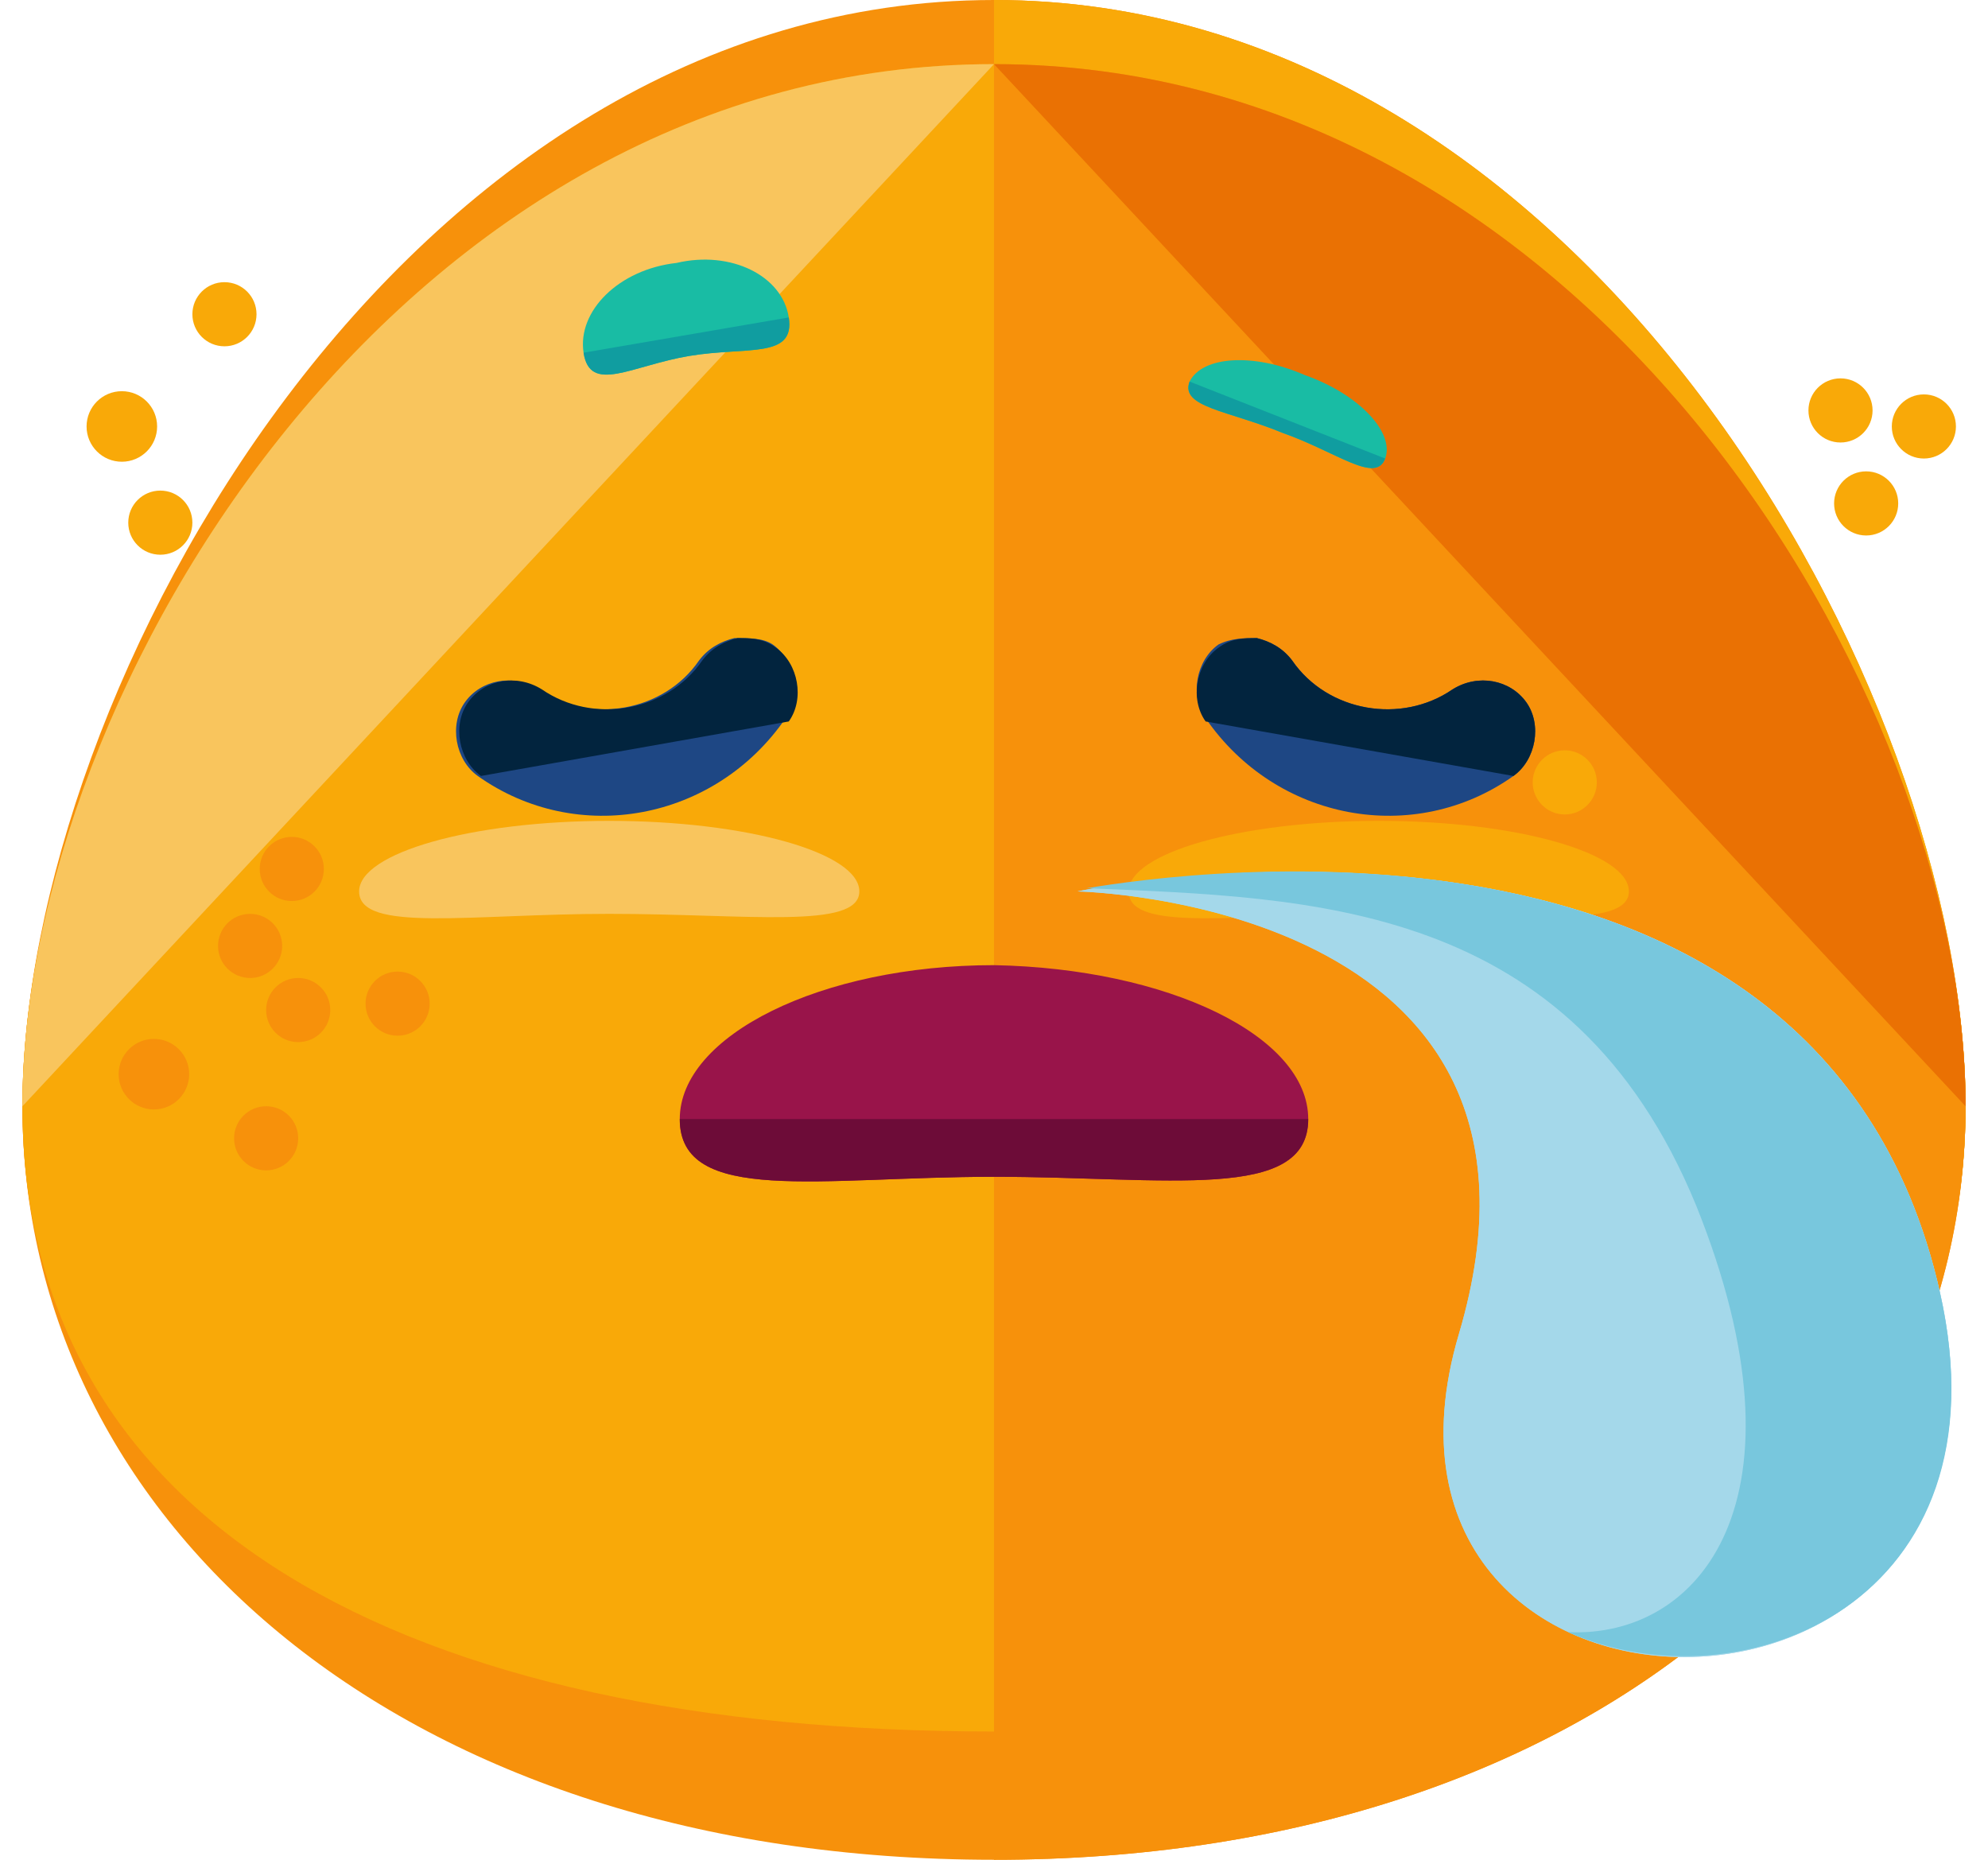 <?xml version="1.0" encoding="UTF-8"?>
<svg width="62px" height="58px" viewBox="0 0 62 58" version="1.1" xmlns="http://www.w3.org/2000/svg">
    <!-- Generator: Sketch 43.1 (39012) - http://www.bohemiancoding.com/sketch -->
    <title>imgly_sticker_emoticons_asleep</title>
    <desc>Created with Sketch.</desc>
    <defs></defs>
    <g id="Page-1" stroke="none" stroke-width="1" fill="none" fill-rule="evenodd">
        <g id="asleep" fill-rule="nonzero">
            <g id="Group">
                <path d="M61.3,34.5 C61.3,47.5 49.4,58 31,58 C12.6,58 0.7,47.5 0.7,34.5 C0.7,21.5 12.6,2 31,2 C49.4,2 61.3,21.5 61.3,34.5 Z" id="Shape" fill="#F7910B"></path>
                <path d="M61.3,34.5 C61.3,47.5 49.4,54 31,54 C12.6,54 0.7,47.5 0.7,34.5 C0.7,21.5 12.6,0 31,0 C49.4,0 61.3,21.5 61.3,34.5 Z" id="Shape" fill="#F7910B"></path>
                <path d="M31,0 C49.4,0 61.3,21.5 61.3,34.5 C61.3,47.5 49.4,54 31,54" id="Shape" fill="#F9A908"></path>
                <path d="M61.3,34.5 C61.3,47.5 49.4,54 31,54 C12.6,54 0.7,47.5 0.7,34.5 C0.7,21.5 12.6,2 31,2 C49.4,2 61.3,21.5 61.3,34.5 Z" id="Shape" fill="#F9A908"></path>
                <path d="M0.7,34.5 C0.7,21.5 12.6,2 31,2" id="Shape" fill="#F9C55D"></path>
                <path d="M31,2 C49.4,2 61.3,21.5 61.3,34.5 C61.3,47.5 49.4,58 31,58" id="Shape" fill="#F7910B"></path>
                <path d="M31,2 C49.4,2 61.3,21.5 61.3,34.5" id="Shape" fill="#EA7103"></path>
                <g transform="translate(18, 8)" id="Shape">
                    <g>
                        <path d="M6.6,1.9 C6.8,3.2 5.3,2.8 3.5,3.1 C1.7,3.4 0.4,4.3 0.2,3 C1.55431223e-15,1.7 1.3,0.4 3.1,0.2 C4.8,-0.2 6.4,0.6 6.6,1.9 Z" fill="#19BCA4"></path>
                        <path d="M6.6,1.9 C6.8,3.2 5.3,2.8 3.5,3.1 C1.7,3.4 0.4,4.3 0.2,3" fill="#109DA0"></path>
                    </g>
                    <g transform="translate(19, 3)">
                        <path d="M0.1,0.9 C-0.2,1.7 1.3,1.8 3,2.5 C4.7,3.1 5.9,4.1 6.2,3.3 C6.5,2.5 5.4,1.3 3.7,0.7 C2.1,-1.11022302e-16 0.5,0.1 0.1,0.9 Z" fill="#19BCA4"></path>
                        <path d="M0.1,0.9 C-0.2,1.7 1.3,1.8 3,2.5 C4.7,3.1 5.9,4.1 6.2,3.3" fill="#109DA0"></path>
                    </g>
                </g>
                <g transform="translate(11, 25)" id="Shape">
                    <path d="M15.8,2.8 C15.8,4 12.3,3.5 8,3.5 C3.7,3.5 0.2,4.1 0.2,2.8 C0.2,1.6 3.7,0.6 8,0.6 C12.3,0.6 15.8,1.6 15.8,2.8 Z" fill="#F9C55D"></path>
                    <path d="M39.8,2.8 C39.8,4 36.3,3.5 32,3.5 C27.7,3.5 24.2,4.1 24.2,2.8 C24.2,1.6 27.7,0.6 32,0.6 C36.3,0.6 39.8,1.6 39.8,2.8 Z" fill="#F9A908"></path>
                </g>
                <ellipse id="Oval" fill="#F7910B" cx="9.3" cy="31.5" rx="1" ry="1"></ellipse>
                <ellipse id="Oval" fill="#F7910B" cx="4.8" cy="33.5" rx="1.1" ry="1.1"></ellipse>
                <circle id="Oval" fill="#F7910B" cx="7.8" cy="29.5" r="1"></circle>
                <circle id="Oval" fill="#F7910B" cx="12.4" cy="31.3" r="1"></circle>
                <circle id="Oval" fill="#F9A908" cx="51.6" cy="31.8" r="1"></circle>
                <circle id="Oval" fill="#F9A908" cx="54.1" cy="33.2" r="1"></circle>
                <circle id="Oval" fill="#F9A908" cx="48.8" cy="24.4" r="1"></circle>
                <ellipse id="Oval" fill="#F9A908" cx="48.3" cy="36" rx="1.3" ry="1.3"></ellipse>
                <circle id="Oval" fill="#F9A908" cx="55.5" cy="36.1" r="1"></circle>
                <circle id="Oval" fill="#F7910B" cx="8.3" cy="35.5" r="1"></circle>
                <circle id="Oval" fill="#F7910B" cx="9.1" cy="27.1" r="1"></circle>
                <circle id="Oval" fill="#F9A908" cx="3.8" cy="13.3" r="1.1"></circle>
                <ellipse id="Oval" fill="#F9A908" cx="7" cy="9.8" rx="1" ry="1"></ellipse>
                <circle id="Oval" fill="#F9A908" cx="58.2" cy="15.7" r="1"></circle>
                <ellipse id="Oval" fill="#F9A908" cx="57.4" cy="12.8" rx="1" ry="1"></ellipse>
                <circle id="Oval" fill="#F9A908" cx="60" cy="13.3" r="1"></circle>
                <ellipse id="Oval" fill="#F9A908" cx="5" cy="16.3" rx="1" ry="1"></ellipse>
                <g transform="translate(14, 19)" id="Shape">
                    <g transform="translate(23, 0)">
                        <path d="M2.2,0.9 C2.6,1 3,1.2 3.3,1.6 C4.4,3.2 6.7,3.6 8.3,2.5 C9.1,2 10.1,2.2 10.6,2.9 C11.1,3.6 10.9,4.7 10.2,5.2 C7.1,7.4 2.8,6.6 0.6,3.4 C0.1,2.7 0.3,1.6 1,1.1 C1.4,0.9 1.8,0.9 2.2,0.9 Z" fill="#1E4784"></path>
                        <path d="M0.6,3.5 C0.1,2.8 0.3,1.7 1,1.2 C1.4,0.9 1.8,0.9 2.2,0.9 C2.6,1 3,1.2 3.3,1.6 C4.4,3.2 6.7,3.6 8.3,2.5 C9.1,2 10.1,2.2 10.6,2.9 C11.1,3.6 10.9,4.7 10.2,5.2" fill="#02243E"></path>
                    </g>
                    <g>
                        <path d="M8.9,0.9 C8.5,1 8.1,1.2 7.8,1.6 C6.7,3.2 4.4,3.6 2.8,2.5 C2,2 1,2.2 0.5,2.9 C-1.99840144e-15,3.6 0.2,4.7 0.9,5.2 C4,7.4 8.3,6.6 10.5,3.4 C11,2.7 10.8,1.6 10.1,1.1 C9.8,0.9 9.4,0.9 8.9,0.9 Z" fill="#1E4784"></path>
                        <path d="M10.6,3.5 C11.1,2.8 10.9,1.7 10.2,1.2 C9.8,0.9 9.4,0.9 9,0.9 C8.6,1 8.2,1.2 7.9,1.6 C6.8,3.2 4.5,3.6 2.9,2.5 C2.1,2 1.1,2.2 0.6,2.9 C0.1,3.6 0.3,4.7 1,5.2" fill="#02243E"></path>
                    </g>
                </g>
                <path d="M40.8,34.9 C40.8,37.5 36.4,36.7 31,36.7 C25.6,36.7 21.2,37.6 21.2,34.9 C21.2,32.3 25.6,30.1 31,30.1 C36.4,30.2 40.8,32.3 40.8,34.9 Z" id="Shape" fill="#99144A"></path>
                <path d="M40.8,34.9 C40.8,37.5 36.4,36.7 31,36.7 C25.6,36.7 21.2,37.6 21.2,34.9" id="Shape" fill="#6D0C38"></path>
            </g>
            <path d="M33.6,27.8 C33.6,27.8 49.5,28.1 45.5,41.6 C41.5,55.1 63.9,55.4 60.5,40.3 C56.6,23 33.6,27.8 33.6,27.8 Z" id="Shape" fill="#A4D8EA"></path>
            <path d="M33.6,27.8 C33.6,27.8 49.5,28.1 45.5,41.6 C41.5,55.1 63.9,55.4 60.5,40.3 C56.6,23 33.6,27.8 33.6,27.8 Z" id="Shape" fill="#A4D8EA"></path>
            <path d="M60.5,40.3 C56.9,24.3 36.9,27.2 33.9,27.7 C40.9,28 49,28.1 52.9,37.6 C56.6,46.8 53,51.1 48.9,50.9 C54.3,53.3 62.7,50 60.5,40.3 Z" id="Shape" fill="#78C7DD"></path>
        </g>
    </g>
</svg>